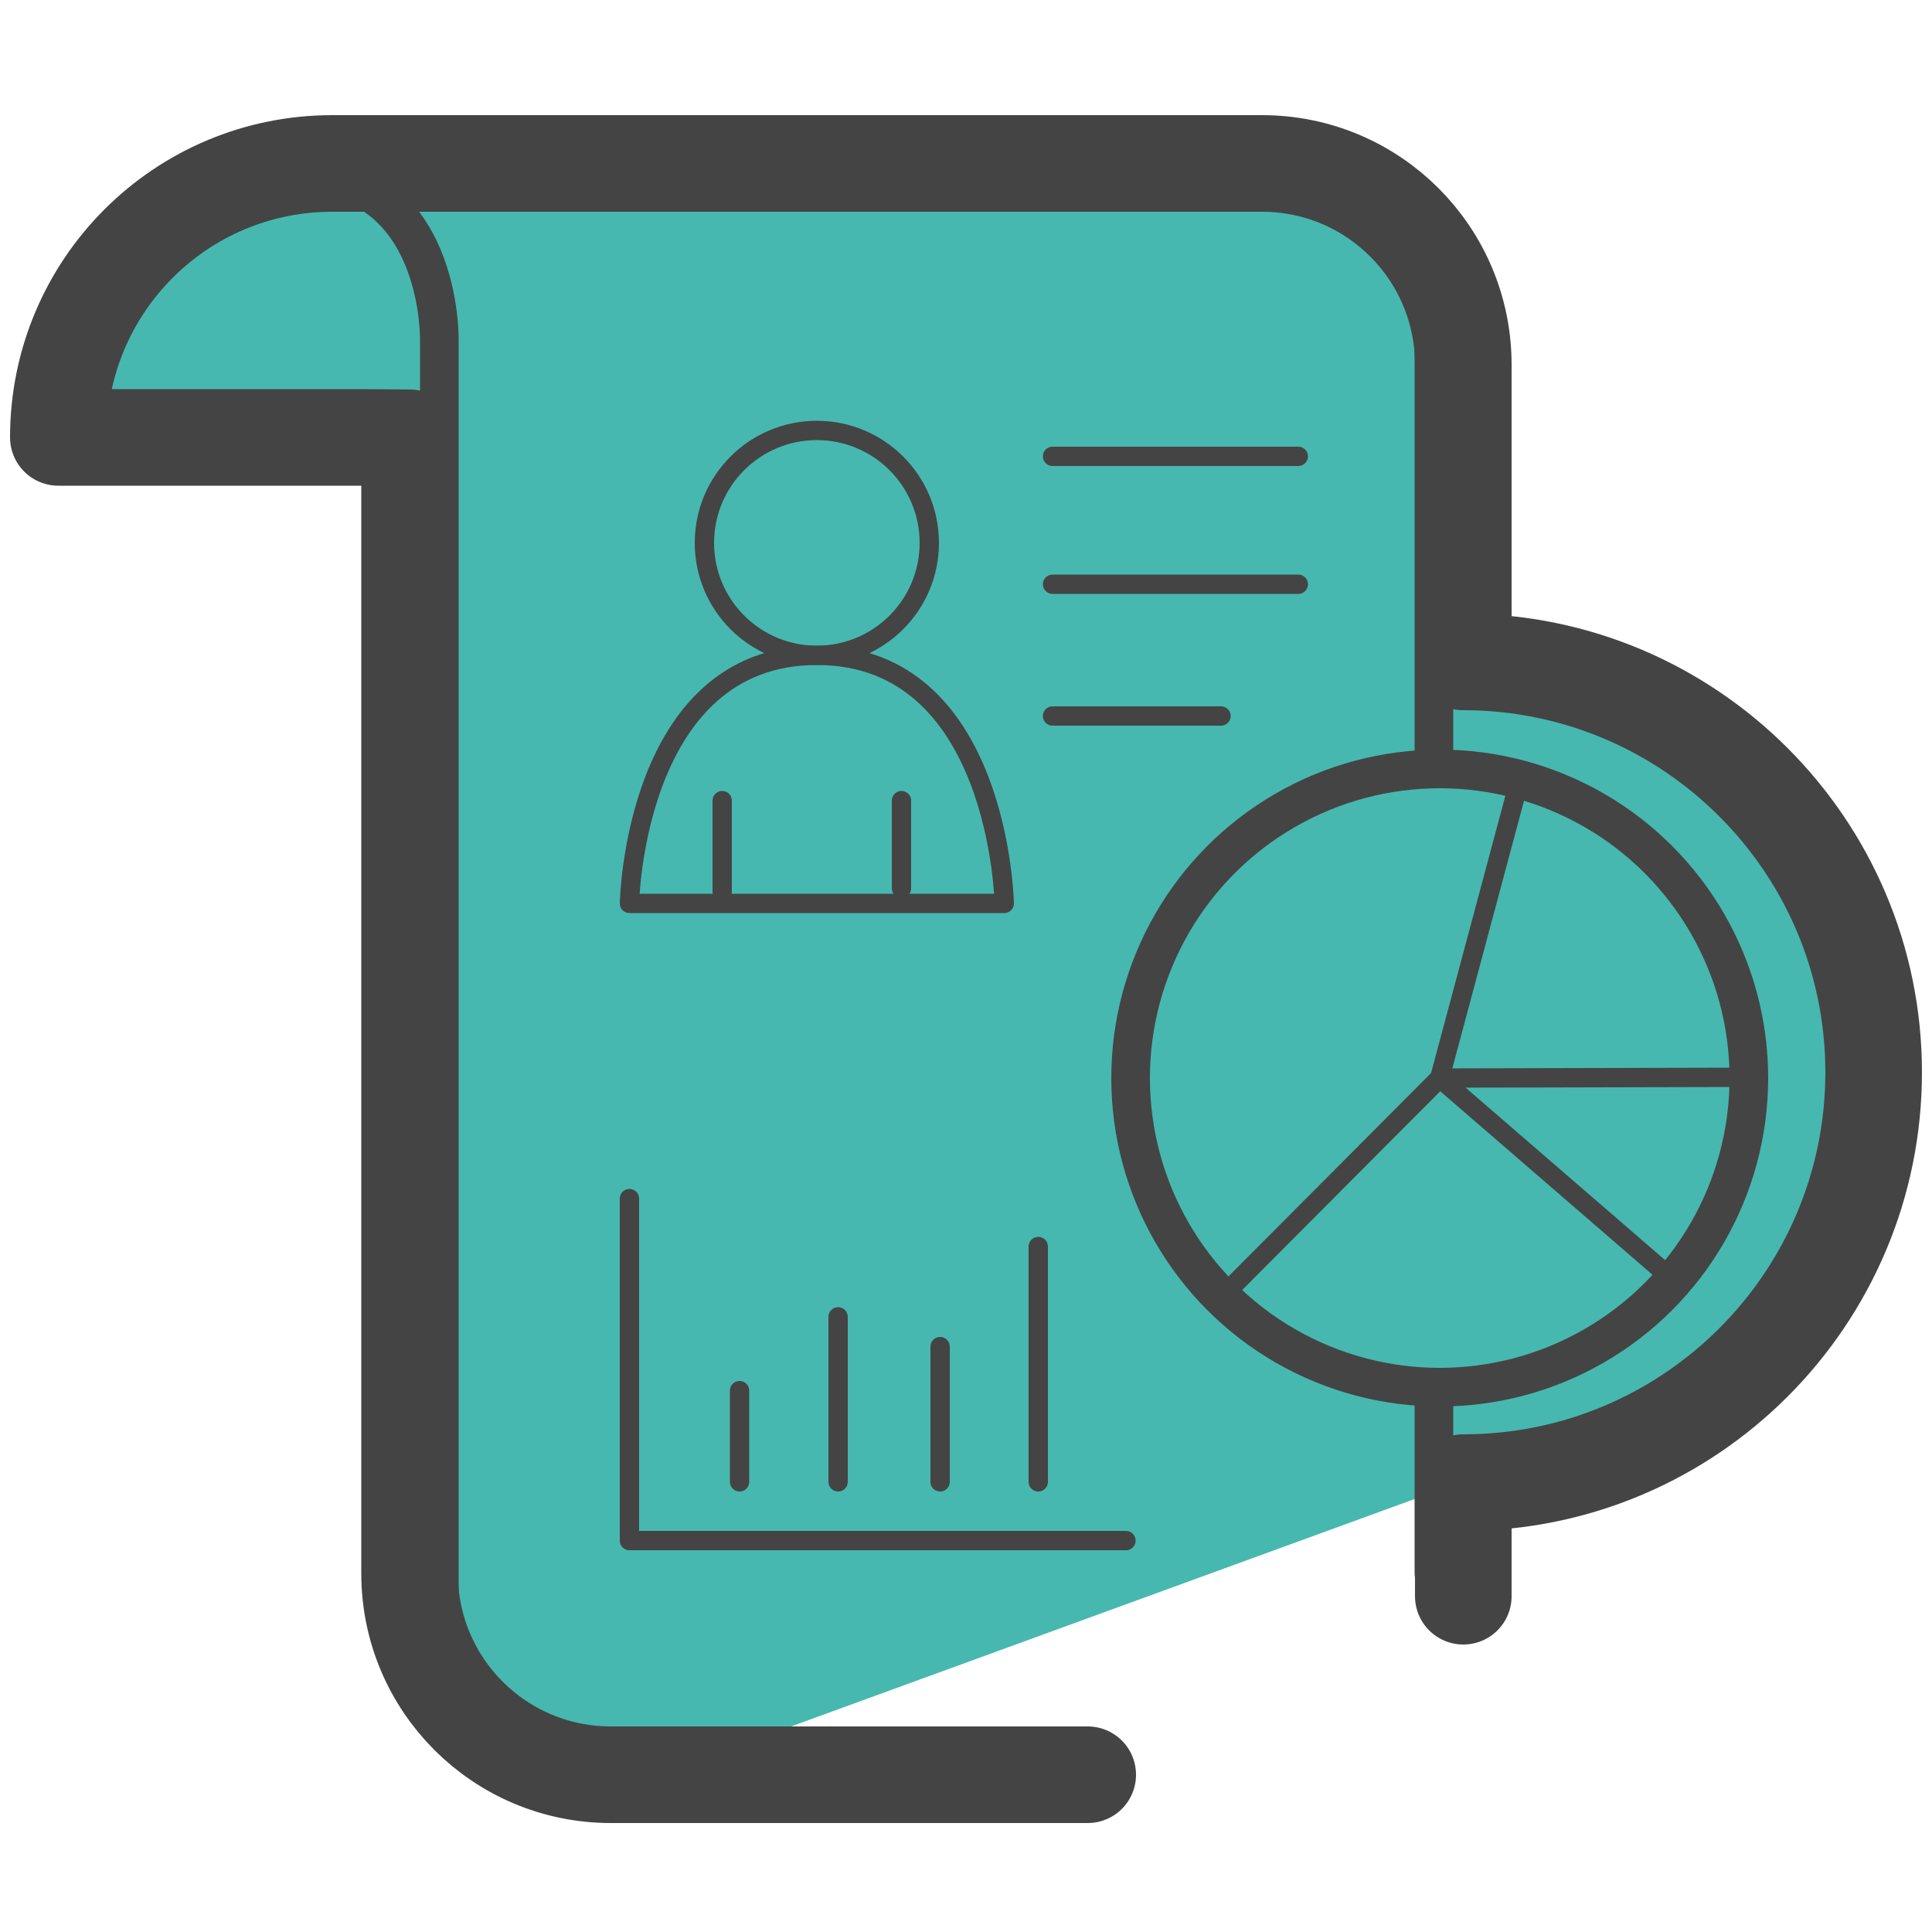<?xml version="1.0" encoding="utf-8"?>
<!-- Generator: Adobe Illustrator 27.8.1, SVG Export Plug-In . SVG Version: 6.00 Build 0)  -->
<svg version="1.1" id="Camada_3" xmlns="http://www.w3.org/2000/svg" xmlns:xlink="http://www.w3.org/1999/xlink" x="0px" y="0px"
	 viewBox="0 0 50 50" style="enable-background:new 0 0 50 50;" xml:space="preserve">
<style type="text/css">
	.st0{fill:#46B8B0;}
	.st1{fill:none;stroke:#444444;stroke-width:0.5;stroke-linecap:round;stroke-linejoin:round;stroke-miterlimit:10;}
	.st2{fill:none;stroke:#444444;stroke-linecap:round;stroke-linejoin:round;stroke-miterlimit:10;}
	.st3{fill:none;stroke:#444444;stroke-width:2.5;stroke-linecap:round;stroke-linejoin:round;stroke-miterlimit:10;}
</style>
<g>
	<g>
		<g>
			<path class="st0" d="M47.71,23.85c-0.66-4.74-9.1-6.74-9.6-7.32L37.15,5.85l-4.08-1.56l-8.22-0.18L11.53,4.35
				c-3.04,0-3.24-0.48-6.42,0.42l-3.3,6.18l8.7,0.66l-0.36,2.88c0.1,0.34,0,27.53,0.3,27.72l4.87,4.35l30.57-11.15
				C46.51,35.05,48.35,28.43,47.71,23.85z"/>
		</g>
	</g>
	<circle class="st1" cx="21.14" cy="14.05" r="2.91"/>
	<circle class="st2" cx="37.26" cy="27.9" r="8"/>
	<path class="st3" d="M37.87,41.31l0-2.94l0,0c5.87,0,10.62-4.76,10.62-10.62s-4.76-10.62-10.62-10.62l0,0V9.44
		c0-2.88-2.33-5.21-5.21-5.21H8.6c-3.92,0-7.09,3.17-7.09,7.09h7.82l1.27,0.01v29.39c0,2.88,2.33,5.21,5.21,5.21h12.34"/>
	<path class="st2" d="M11.37,43.26V8.84c0,0,0.12-4.36-3.76-4.36"/>
	<polyline class="st1" points="45.27,27.88 37.26,27.9 31.76,33.42 	"/>
	<polyline class="st1" points="43.31,33.13 37.26,27.9 39.31,20.25 	"/>
	<polyline class="st1" points="16.29,31.02 16.29,39.87 29.14,39.87 	"/>
	<path class="st1" d="M16.29,23.38c0,0,0.12-6.42,4.85-6.42s4.85,6.42,4.85,6.42H16.29z"/>
	<line class="st1" x1="27.24" y1="11.81" x2="33.6" y2="11.81"/>
	<line class="st1" x1="27.24" y1="15.12" x2="33.6" y2="15.12"/>
	<line class="st1" x1="27.24" y1="18.53" x2="31.6" y2="18.53"/>
	<line class="st1" x1="18.69" y1="20.72" x2="18.69" y2="23.08"/>
	<line class="st1" x1="23.33" y1="20.72" x2="23.33" y2="22.99"/>
	<line class="st1" x1="19.14" y1="35.99" x2="19.14" y2="38.35"/>
	<line class="st1" x1="21.69" y1="34.08" x2="21.69" y2="38.35"/>
	<line class="st1" x1="24.33" y1="34.85" x2="24.33" y2="38.35"/>
	<line class="st1" x1="26.87" y1="32.26" x2="26.87" y2="38.35"/>
	<line class="st2" x1="37.11" y1="7.47" x2="37.11" y2="19.9"/>
	<line class="st2" x1="37.11" y1="35.9" x2="37.11" y2="40.72"/>
</g>
</svg>
